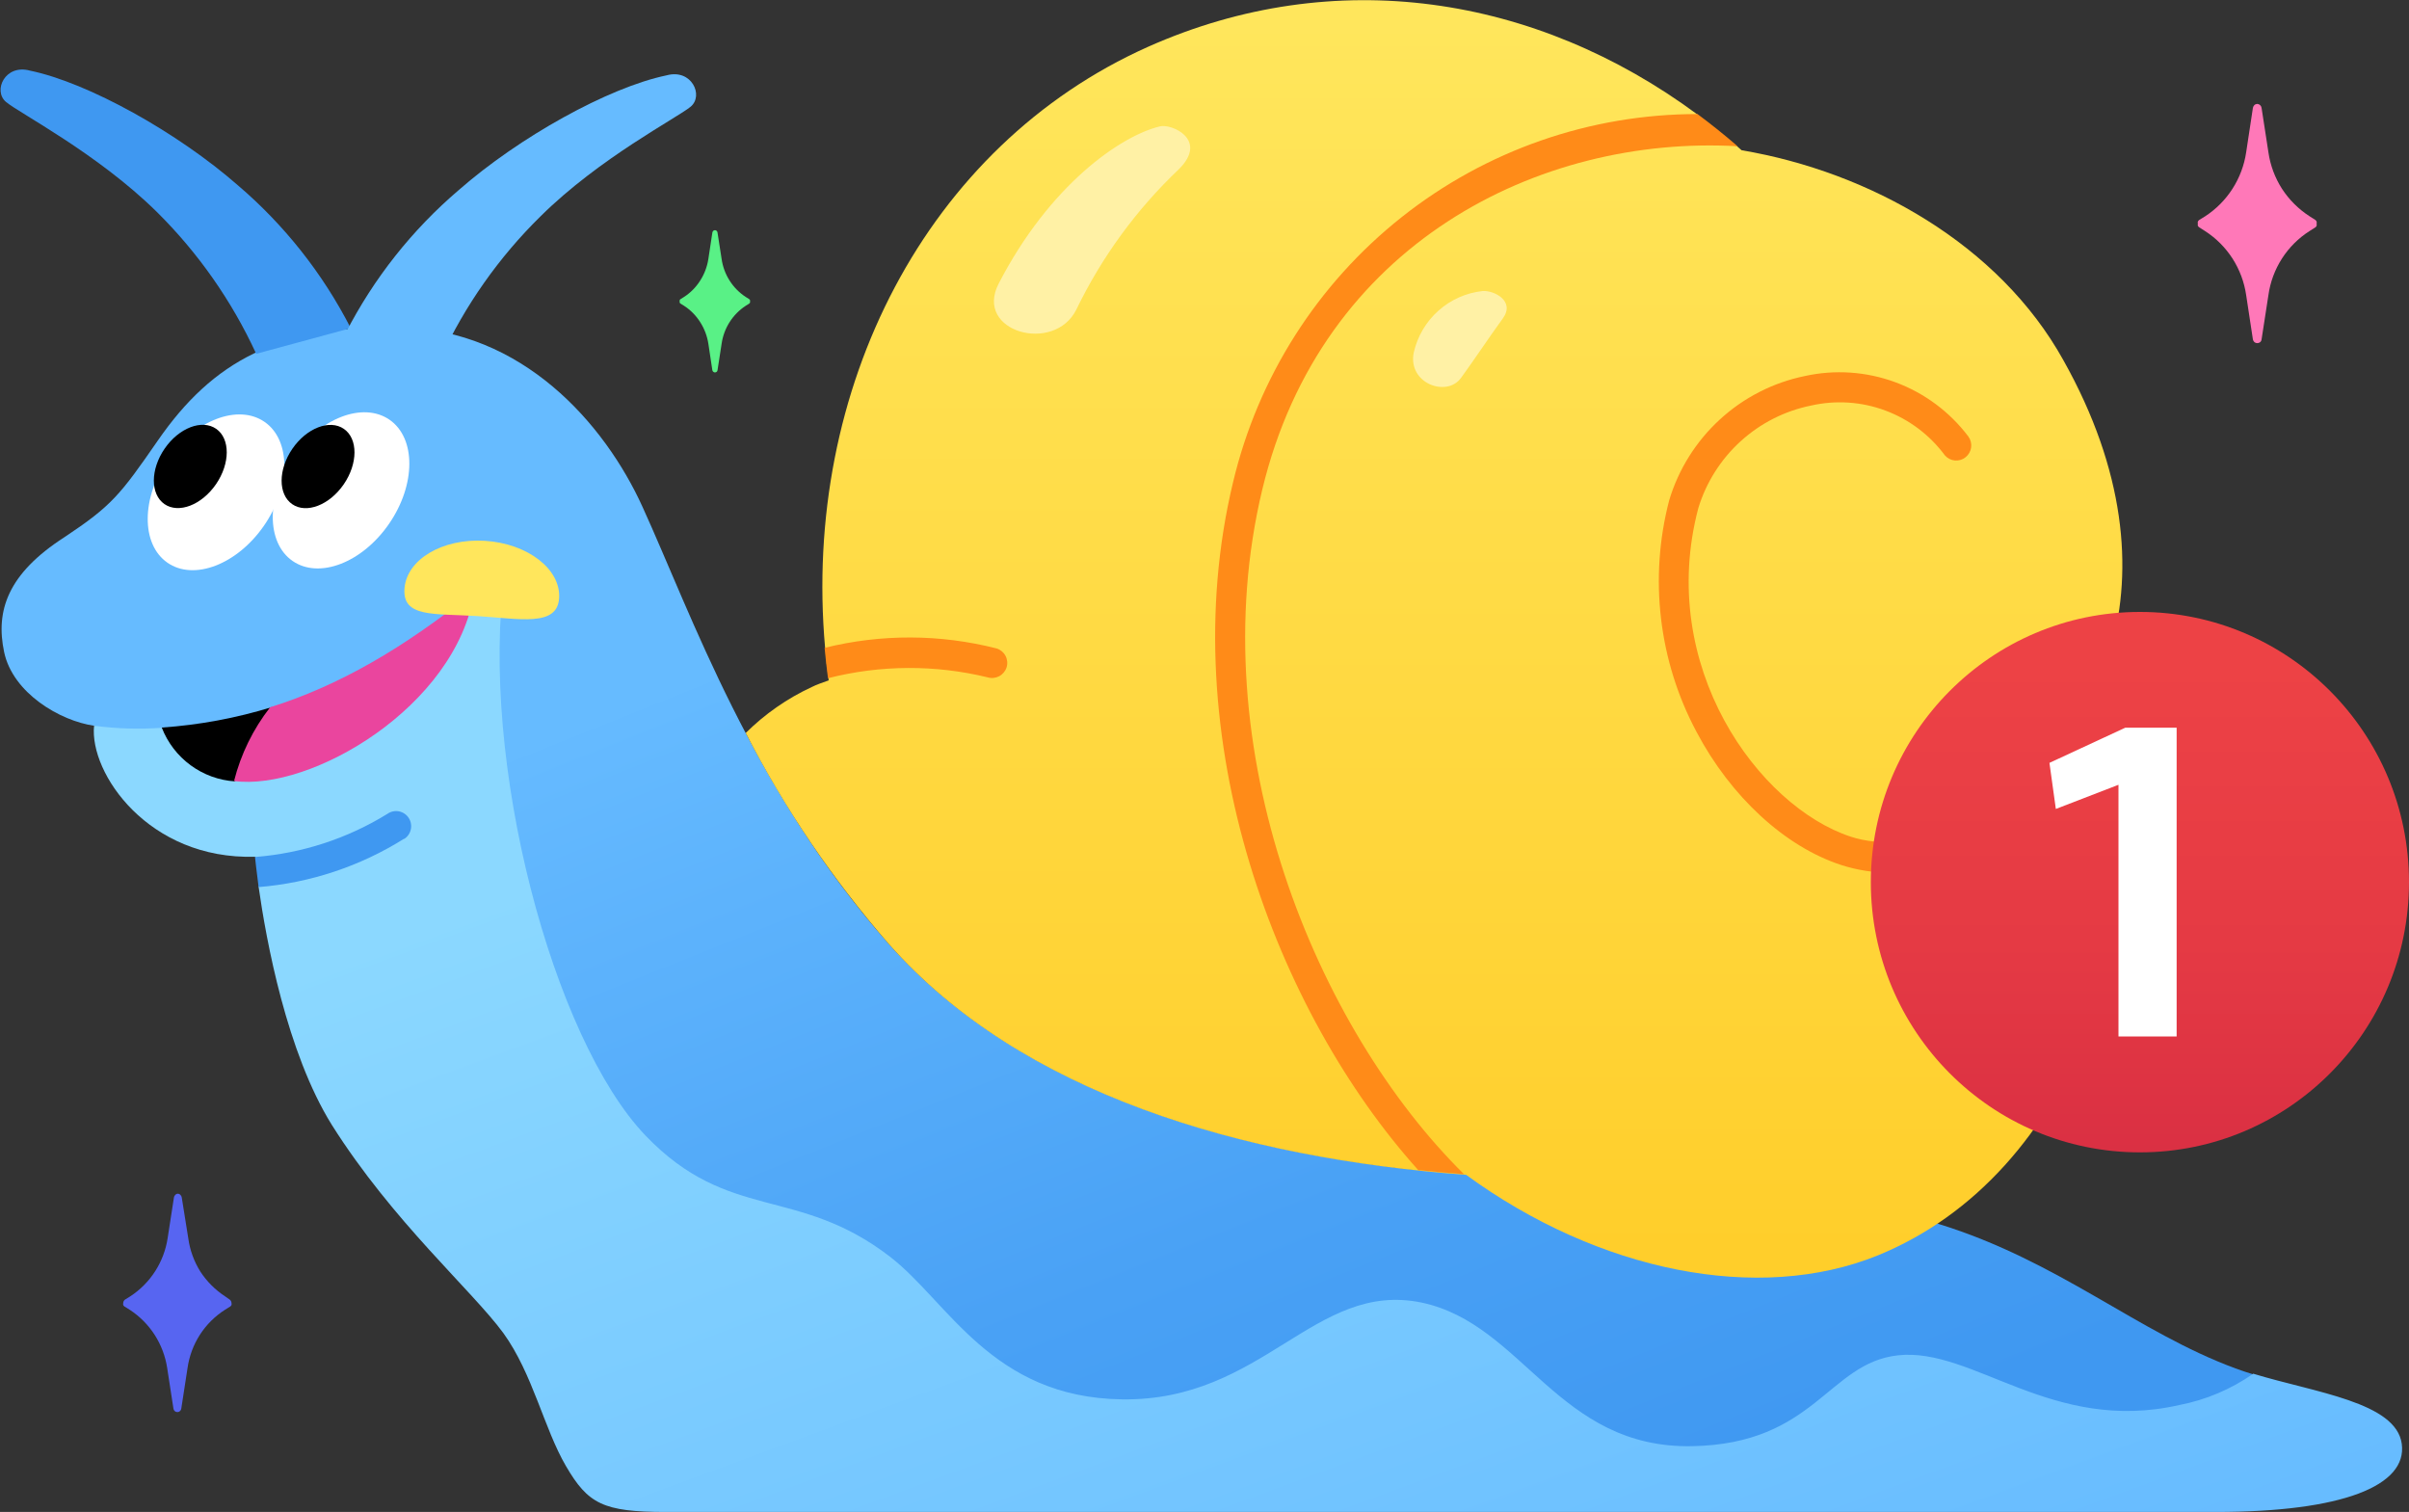 <svg width="145" height="91" viewBox="0 0 145 91" fill="none" xmlns="http://www.w3.org/2000/svg">
<rect x="0" y="0" width="145" height="91" fill="#333333" stroke="none"/>
<g clip-path="url(#clip0_1291_151744)">
<path d="M5.663 43.68L16.386 48.776L53.651 87.491L102.124 88.525L134.597 85.999L135.619 82.716C135.249 82.606 134.894 82.483 134.553 82.359C128.637 80.175 123.946 75.909 116.689 73.666C109.156 71.337 99.333 71.482 88.168 70.674C74.777 69.67 61.473 65.819 53.469 56.784C45.204 47.393 41.652 37.041 38.672 30.503C36.381 25.465 31.422 19.853 24.114 19.707C16.806 19.561 12.811 21.731 9.505 26.507C7.229 29.797 6.728 30.438 3.879 32.331C0.464 34.529 -0.275 36.757 0.247 39.239C0.769 41.722 3.625 43.389 5.663 43.68Z" fill="url(#paint0_linear_1291_151744)"/>
<path d="M1.806 4.251C5.322 4.979 10.701 7.986 14.319 11.153C17.122 13.545 19.43 16.466 21.112 19.751L15.421 21.294C13.951 18.104 11.92 15.206 9.425 12.74C5.851 9.224 1.168 6.814 0.363 6.137C-0.442 5.46 0.305 3.837 1.806 4.251Z" fill="#3F98F1"/>
<path d="M40.121 4.535C36.612 5.263 31.226 8.27 27.615 11.437C24.812 13.828 22.502 16.746 20.814 20.027L26.513 21.578C27.986 18.384 30.025 15.486 32.531 13.024C36.083 9.5 40.767 7.091 41.571 6.421C42.376 5.751 41.629 4.12 40.121 4.535Z" fill="#66BBFF"/>
<path d="M133.349 91H40.07C36.3 91 35.394 90.512 34.067 88.241C32.741 85.97 32.066 82.679 30.297 80.233C28.42 77.671 23.649 73.528 19.973 67.704C17.255 63.336 16.022 56.595 15.565 53.37L16.131 52.292L15.348 51.564C8.939 51.754 5.372 46.534 5.662 43.68C7.013 43.858 8.378 43.9 9.736 43.804L15.225 44.241L25.135 39.057L30.392 34.435C28.811 45.828 33.292 62.543 38.86 68.352C43.884 73.579 47.98 71.337 53.563 75.632C57.064 78.326 59.682 84.106 67.519 84.222C76.045 84.353 79.119 77.059 85.571 78.398C91.712 79.702 93.757 87.193 101.855 87.04C109.25 86.901 110.04 82.038 114.231 81.573C118.762 81.07 123.489 86.312 131.167 84.565C132.768 84.258 134.288 83.615 135.625 82.679C139.345 83.815 144.224 84.39 144.565 86.901C144.905 89.413 141.027 91 133.349 91Z" fill="url(#paint1_linear_1291_151744)"/>
<path d="M24.324 50.479C21.678 52.139 18.675 53.138 15.566 53.391C15.428 52.358 15.363 51.688 15.349 51.579C18.175 51.362 20.909 50.471 23.324 48.98C23.423 48.91 23.535 48.861 23.654 48.836C23.772 48.811 23.895 48.81 24.014 48.833C24.133 48.856 24.246 48.903 24.346 48.971C24.447 49.038 24.533 49.126 24.6 49.227C24.666 49.329 24.712 49.443 24.733 49.563C24.755 49.683 24.753 49.806 24.726 49.924C24.7 50.043 24.65 50.155 24.58 50.255C24.509 50.354 24.42 50.438 24.317 50.501L24.324 50.479Z" fill="#3F98F1"/>
<path d="M15.886 31.643C17.504 29.306 17.525 26.51 15.933 25.398C14.34 24.287 11.738 25.281 10.119 27.618C8.501 29.956 8.48 32.752 10.073 33.863C11.665 34.975 14.268 33.981 15.886 31.643Z" fill="white"/>
<path d="M23.423 31.517C25.035 29.17 25.044 26.37 23.446 25.263C21.847 24.157 19.244 25.162 17.633 27.509C16.022 29.856 16.012 32.656 17.611 33.763C19.21 34.87 21.812 33.864 23.423 31.517Z" fill="white"/>
<path d="M20.689 29.151C21.549 27.9 21.554 26.406 20.701 25.815C19.847 25.223 18.458 25.758 17.599 27.009C16.739 28.259 16.734 29.753 17.587 30.344C18.441 30.936 19.83 30.401 20.689 29.151Z" fill="black"/>
<path d="M13 29.145C13.86 27.894 13.865 26.401 13.011 25.809C12.158 25.218 10.769 25.752 9.909 27.003C9.049 28.254 9.044 29.747 9.898 30.339C10.752 30.93 12.14 30.396 13 29.145Z" fill="black"/>
<path d="M21.257 40.499L21.503 40.368L21.257 40.499Z" fill="black"/>
<path d="M16.385 42.552C14.223 43.219 11.992 43.635 9.736 43.789C10.088 44.696 10.69 45.483 11.472 46.057C12.255 46.631 13.184 46.969 14.152 47.029L16.385 42.552Z" fill="black"/>
<path d="M28.543 35.672C27.434 42.537 18.727 47.626 14.087 47.007C14.495 45.391 15.236 43.878 16.262 42.566C20.358 41.292 24.317 38.999 28.485 35.643C28.514 35.672 28.551 35.672 28.543 35.672Z" fill="#EA459E"/>
<path d="M29.181 32.549C31.755 32.709 33.763 34.252 33.654 36C33.546 37.747 31.269 37.237 28.695 37.077C26.122 36.917 24.222 37.179 24.346 35.432C24.469 33.685 26.608 32.396 29.181 32.549Z" fill="#FFE65C"/>
<path d="M127.346 40.098C127.274 39.705 127.18 39.312 127.093 38.919C128.383 34.253 127.934 28.334 124.193 21.673C120.328 14.713 112.542 10.345 104.828 9.042L104.545 8.794L102.472 8.008L102.174 6.894C92.445 -0.306 80.323 -2.184 69.1 2.818C55.767 8.773 48.278 23.376 49.663 38.985L50.54 39.654L49.865 40.812L49.663 38.992C49.721 39.64 49.793 40.295 49.88 40.95C49.539 41.074 49.155 41.198 48.858 41.351C47.384 42.035 46.04 42.971 44.885 44.117C47.23 48.67 50.112 52.923 53.469 56.784C61.444 65.848 74.776 69.699 88.174 70.704H88.24C96.215 76.528 105.85 78.479 113.042 75.552C124.831 70.725 130.333 55.452 127.346 40.098Z" fill="url(#paint2_linear_1291_151744)"/>
<path d="M75.98 29.455C79.533 14.662 92.655 8.125 104.589 8.802C103.799 8.117 102.994 7.477 102.175 6.865C95.712 6.864 89.437 9.05 84.365 13.071C79.292 17.092 75.717 22.713 74.219 29.026C70.521 44.408 76.85 60.956 85.362 70.42C86.283 70.514 87.196 70.602 88.117 70.667C79.265 61.931 72.225 45.093 75.98 29.455Z" fill="#FF8B18"/>
<path d="M127.81 42.989C127.687 42.028 127.535 41.059 127.346 40.077C127.338 40.018 127.326 39.959 127.31 39.902C127.253 39.969 127.205 40.042 127.165 40.12C122.873 50.407 114.688 51.455 111.396 50.356C105.85 48.529 99.702 40.106 102.225 30.576C102.698 29.031 103.577 27.643 104.77 26.558C105.963 25.472 107.426 24.73 109.004 24.41C110.492 24.072 112.047 24.175 113.478 24.707C114.91 25.24 116.156 26.179 117.066 27.409C117.22 27.585 117.435 27.694 117.667 27.715C117.899 27.735 118.13 27.665 118.312 27.519C118.494 27.372 118.613 27.162 118.644 26.93C118.675 26.698 118.616 26.463 118.479 26.274C117.355 24.785 115.83 23.651 114.083 23.006C112.337 22.361 110.444 22.232 108.627 22.634C106.722 23.026 104.959 23.927 103.523 25.244C102.087 26.56 101.032 28.241 100.47 30.11C99.248 34.799 99.836 39.779 102.116 44.051C104.175 47.946 107.43 50.953 110.816 52.059C111.795 52.376 112.818 52.533 113.847 52.525C118.327 52.569 124.12 49.912 127.81 42.989Z" fill="#FF8B18"/>
<path d="M59.45 40.768C59.681 40.837 59.929 40.812 60.142 40.699C60.355 40.586 60.515 40.394 60.589 40.164C60.659 39.933 60.635 39.684 60.522 39.471C60.409 39.258 60.217 39.099 59.987 39.028C56.591 38.161 53.035 38.148 49.634 38.992C49.692 39.603 49.757 40.215 49.837 40.819C52.989 40.016 56.289 39.998 59.45 40.768Z" fill="#FF8B18"/>
<path d="M128.804 69.357C137.749 69.357 145 62.075 145 53.093C145 44.111 137.749 36.83 128.804 36.83C119.859 36.83 112.607 44.111 112.607 53.093C112.607 62.075 119.859 69.357 128.804 69.357Z" fill="url(#paint3_linear_1291_151744)"/>
<path d="M127.513 62.382V47.233L123.743 48.688L123.358 45.915L127.926 43.796H131.014V62.382H127.513Z" fill="white"/>
<path d="M70.949 10.192C68.404 12.608 66.317 15.466 64.787 18.629C63.46 21.316 58.609 19.976 60.11 17.071C63.17 11.146 67.433 8.183 69.811 7.607C70.514 7.425 72.761 8.408 70.949 10.192Z" fill="#FFF1A5"/>
<path d="M90.459 19.161C89.632 20.297 88.668 21.753 87.936 22.75C87.08 23.929 84.724 23.078 85.094 21.221C85.315 20.246 85.834 19.364 86.579 18.7C87.324 18.035 88.257 17.621 89.248 17.516C89.937 17.472 91.213 18.12 90.459 19.161Z" fill="#FFF1A5"/>
<path d="M13.565 78.034C12.963 77.643 12.449 77.13 12.056 76.527C11.676 75.919 11.429 75.237 11.332 74.525L10.94 72.072C10.933 72.013 10.905 71.958 10.86 71.919C10.841 71.896 10.817 71.878 10.79 71.865C10.764 71.852 10.734 71.846 10.704 71.846C10.675 71.846 10.645 71.852 10.618 71.865C10.591 71.878 10.568 71.896 10.549 71.919C10.504 71.958 10.476 72.013 10.469 72.072L10.092 74.511C9.985 75.222 9.729 75.902 9.342 76.507C8.955 77.111 8.444 77.627 7.844 78.02L7.518 78.223C7.487 78.248 7.462 78.278 7.444 78.314C7.426 78.349 7.417 78.388 7.417 78.427C7.407 78.466 7.407 78.506 7.417 78.544C7.432 78.579 7.457 78.609 7.489 78.631L7.815 78.835C8.414 79.227 8.924 79.741 9.312 80.345C9.699 80.948 9.955 81.627 10.063 82.337L10.44 84.783C10.447 84.84 10.476 84.892 10.52 84.928C10.54 84.948 10.564 84.963 10.59 84.973C10.616 84.983 10.644 84.987 10.672 84.987C10.701 84.988 10.73 84.984 10.757 84.974C10.785 84.964 10.81 84.948 10.831 84.928C10.875 84.892 10.904 84.84 10.911 84.783L11.288 82.337C11.389 81.625 11.642 80.943 12.03 80.338C12.418 79.734 12.931 79.221 13.536 78.835L13.862 78.631C13.893 78.609 13.918 78.579 13.934 78.544C13.944 78.506 13.944 78.466 13.934 78.427C13.934 78.388 13.924 78.349 13.907 78.314C13.889 78.278 13.864 78.248 13.833 78.223L13.565 78.034Z" fill="#5765F1"/>
<path d="M44.885 17.872C44.495 17.617 44.164 17.281 43.914 16.886C43.664 16.492 43.501 16.049 43.435 15.586L43.188 13.999C43.185 13.96 43.167 13.923 43.138 13.897C43.111 13.87 43.074 13.854 43.036 13.854C43.016 13.853 42.996 13.856 42.977 13.864C42.958 13.871 42.941 13.883 42.927 13.897C42.9 13.925 42.883 13.961 42.877 13.999L42.637 15.586C42.566 16.051 42.398 16.495 42.144 16.889C41.895 17.284 41.564 17.619 41.173 17.872L40.963 18.003C40.94 18.017 40.922 18.037 40.912 18.061C40.904 18.088 40.904 18.115 40.912 18.142C40.905 18.165 40.905 18.191 40.912 18.214C40.922 18.238 40.94 18.259 40.963 18.273L41.173 18.404C41.564 18.657 41.895 18.992 42.144 19.386C42.398 19.781 42.566 20.225 42.637 20.689L42.877 22.284C42.884 22.321 42.905 22.355 42.935 22.378C42.963 22.402 42.999 22.415 43.036 22.415C43.073 22.414 43.108 22.401 43.138 22.378C43.165 22.354 43.183 22.32 43.188 22.284L43.435 20.689C43.501 20.227 43.664 19.784 43.914 19.389C44.164 18.995 44.495 18.659 44.885 18.404L45.095 18.273C45.116 18.257 45.133 18.237 45.146 18.214C45.149 18.19 45.149 18.166 45.146 18.142C45.15 18.115 45.15 18.088 45.146 18.061C45.133 18.039 45.116 18.019 45.095 18.003L44.885 17.872Z" fill="#59F186"/>
<path d="M139.004 13.009C138.343 12.581 137.78 12.018 137.351 11.357C136.929 10.695 136.652 9.95 136.539 9.173L136.126 6.494C136.117 6.429 136.087 6.37 136.039 6.326C135.991 6.282 135.929 6.256 135.865 6.253C135.8 6.256 135.738 6.282 135.691 6.326C135.646 6.372 135.616 6.431 135.604 6.494L135.198 9.173C135.081 9.952 134.801 10.698 134.376 11.36C133.951 12.023 133.391 12.587 132.733 13.017L132.378 13.235C132.341 13.262 132.311 13.297 132.291 13.337C132.279 13.377 132.279 13.42 132.291 13.461C132.28 13.504 132.28 13.549 132.291 13.592C132.312 13.63 132.341 13.662 132.378 13.686L132.733 13.912C133.393 14.339 133.955 14.903 134.38 15.566C134.805 16.229 135.084 16.976 135.198 17.756L135.604 20.428C135.616 20.492 135.649 20.551 135.698 20.595C135.746 20.632 135.804 20.653 135.865 20.653C135.928 20.654 135.989 20.634 136.039 20.595C136.088 20.552 136.119 20.492 136.126 20.428L136.539 17.756C136.649 16.974 136.927 16.226 137.352 15.563C137.778 14.899 138.341 14.336 139.004 13.912L139.359 13.686C139.395 13.664 139.423 13.631 139.439 13.592C139.449 13.549 139.449 13.504 139.439 13.461C139.45 13.42 139.45 13.377 139.439 13.337C139.423 13.296 139.396 13.26 139.359 13.235L139.004 13.009Z" fill="#FF78B8"/>
</g>
<defs>
<linearGradient id="paint0_linear_1291_151744" x1="51.041" y1="18.484" x2="86.936" y2="108.188" gradientUnits="userSpaceOnUse">
<stop offset="0.18" stop-color="#66BBFF"/>
<stop offset="0.19" stop-color="#65BAFF"/>
<stop offset="0.63" stop-color="#49A1F5"/>
<stop offset="0.89" stop-color="#3F98F1"/>
</linearGradient>
<linearGradient id="paint1_linear_1291_151744" x1="65.213" y1="38.744" x2="100.698" y2="135.015" gradientUnits="userSpaceOnUse">
<stop offset="0.02" stop-color="#8BD8FF"/>
<stop offset="0.74" stop-color="#66BBFF"/>
</linearGradient>
<linearGradient id="paint2_linear_1291_151744" x1="86.514" y1="1.26" x2="86.514" y2="103.653" gradientUnits="userSpaceOnUse">
<stop stop-color="#FFE65C"/>
<stop offset="1" stop-color="#FFC518"/>
</linearGradient>
<linearGradient id="paint3_linear_1291_151744" x1="128.804" y1="40.047" x2="128.804" y2="86.436" gradientUnits="userSpaceOnUse">
<stop stop-color="#ED4245"/>
<stop offset="0.36" stop-color="#E53A44"/>
<stop offset="0.91" stop-color="#CF2541"/>
<stop offset="1" stop-color="#CB2140"/>
</linearGradient>
<clipPath id="clip0_1291_151744">
<rect width="145" height="91" fill="white"/>
</clipPath>
</defs>
</svg>
